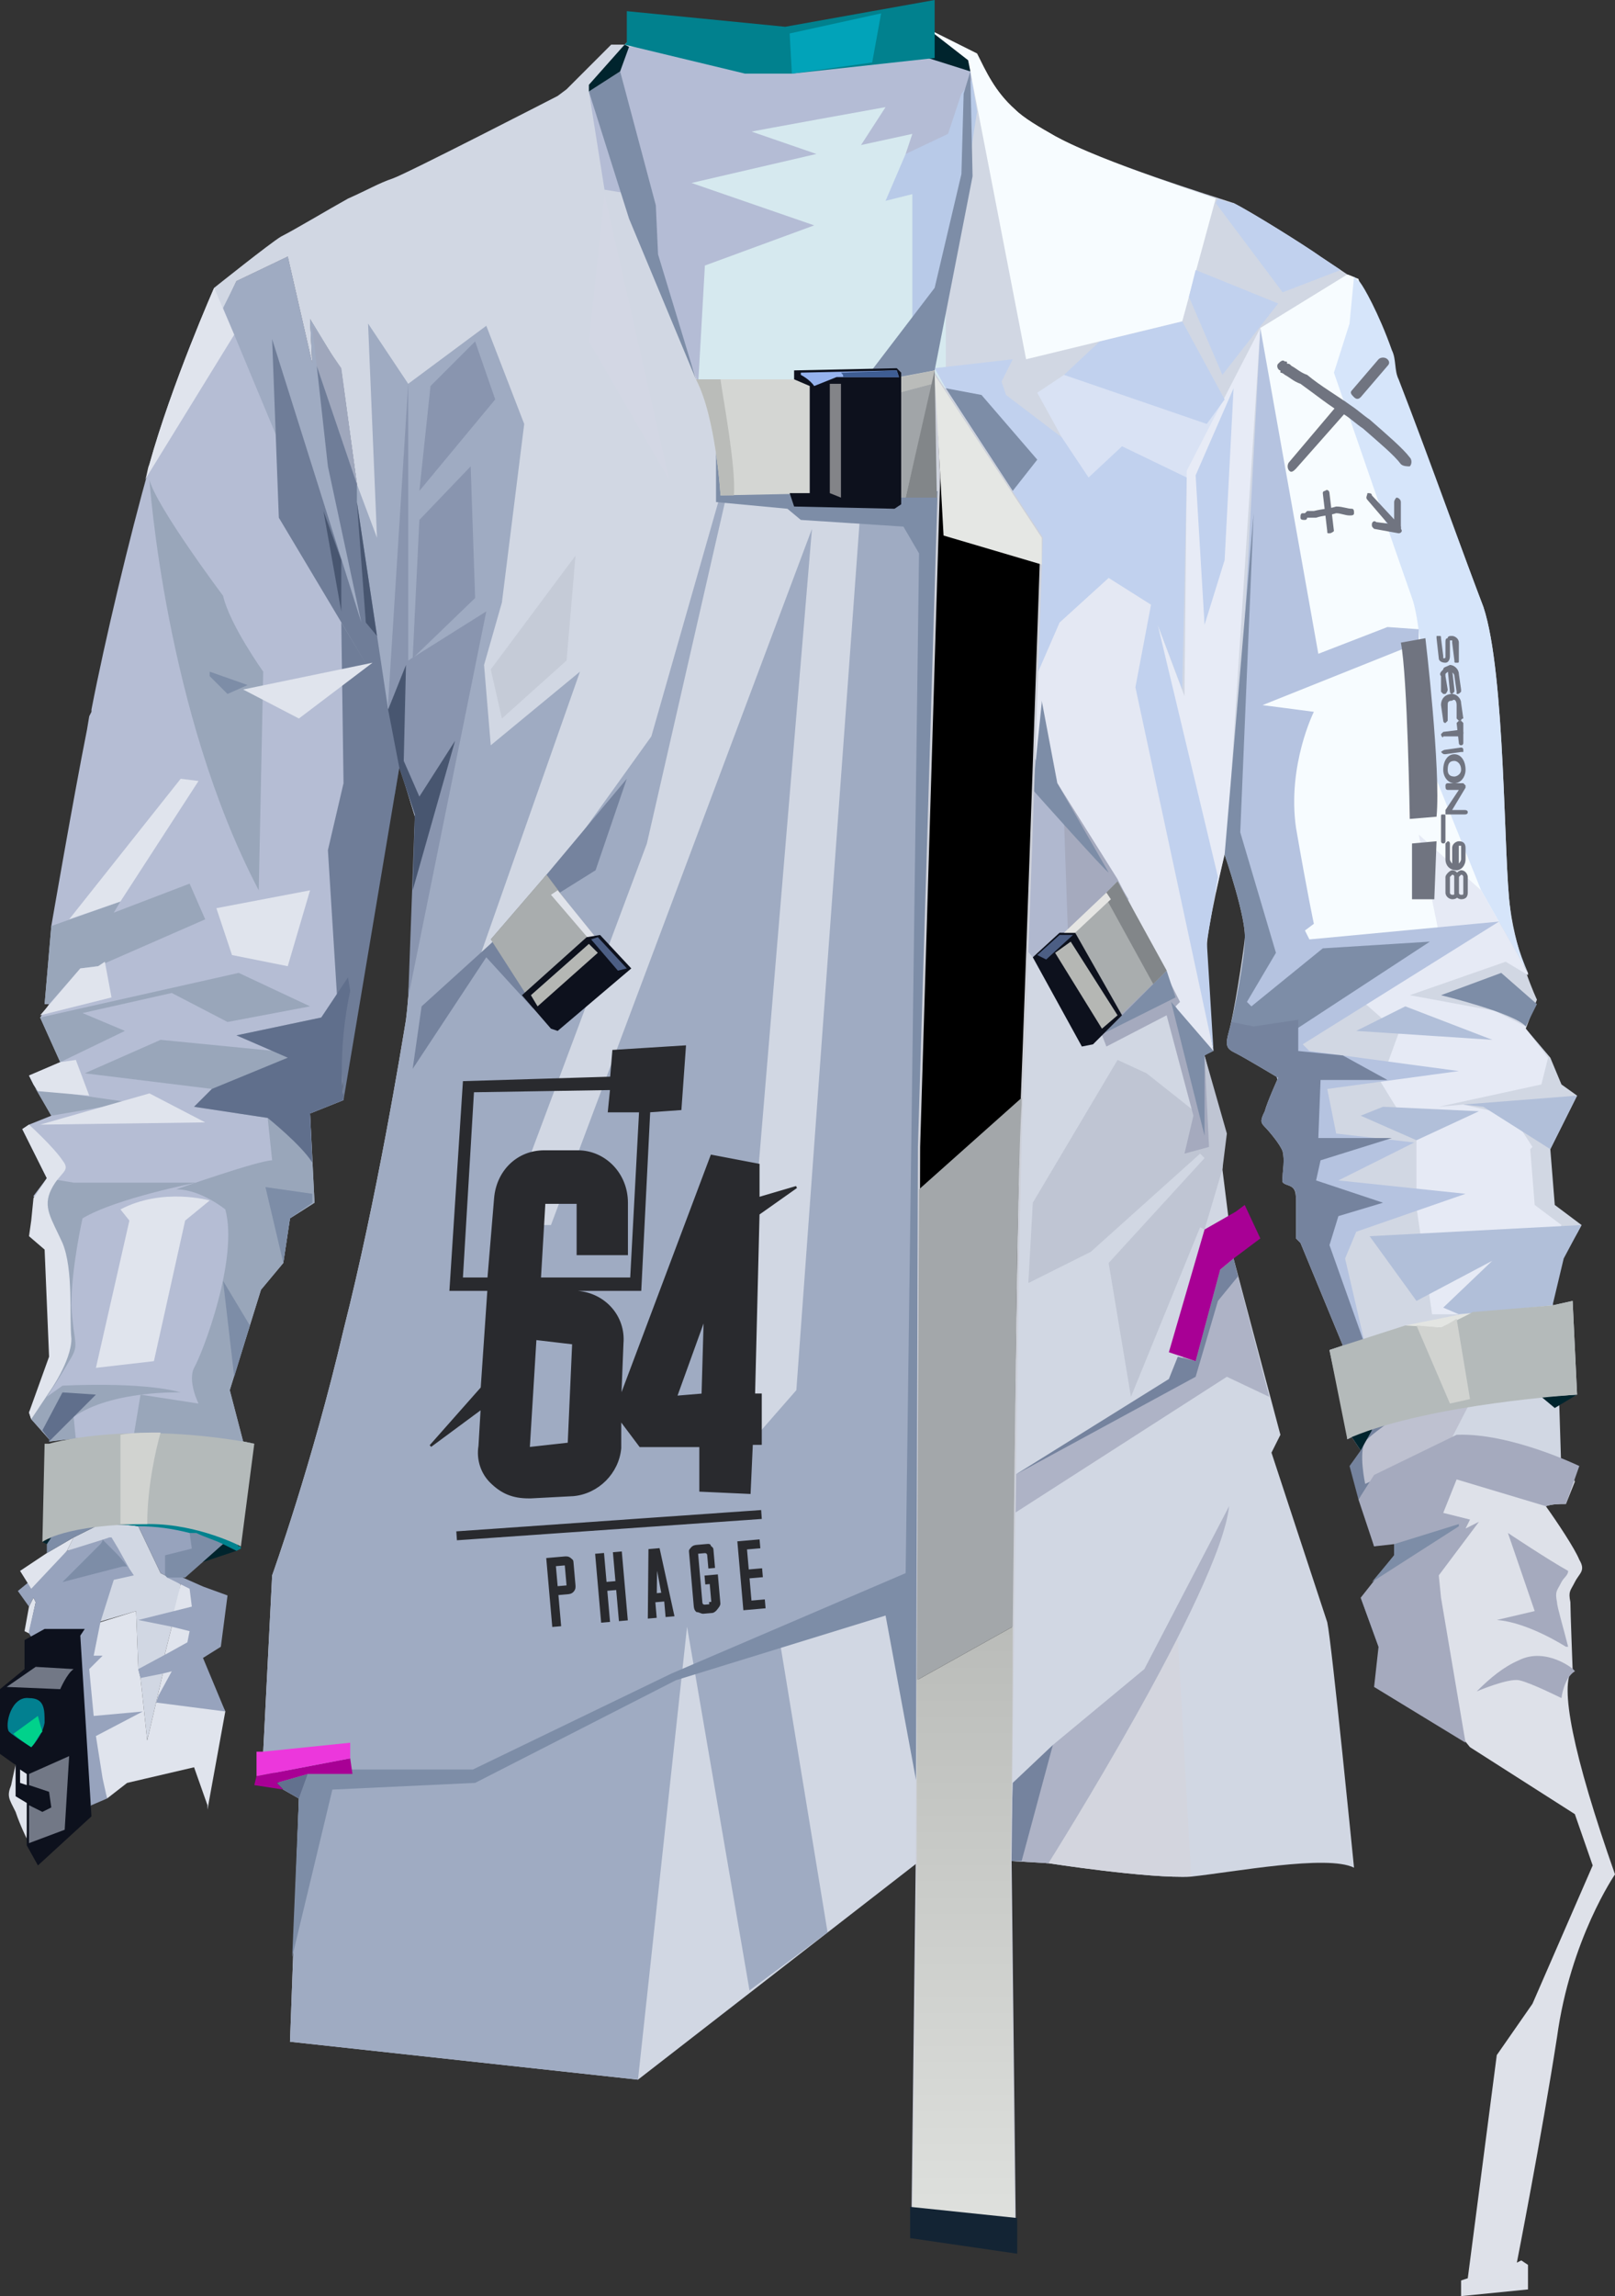 <?xml version="1.0" encoding="UTF-8" standalone="no"?>
<svg
   width="724"
   height="1029"
   viewBox="0 0 724 1029"
   version="1.1"
   id="svg362"
   sodipodi:docname="cb-layer-1027.svg"
   xmlns:inkscape="http://www.inkscape.org/namespaces/inkscape"
   xmlns:sodipodi="http://sodipodi.sourceforge.net/DTD/sodipodi-0.dtd"
   xmlns="http://www.w3.org/2000/svg"
   xmlns:svg="http://www.w3.org/2000/svg">
  <rect x="0" y="0" width="724" height="1029" fill="#333333" stroke="none"/>
  <sodipodi:namedview
     id="namedview364"
     pagecolor="#ffffff"
     bordercolor="#666666"
     borderopacity="1.0"
     inkscape:pageshadow="2"
     inkscape:pageopacity="0.0"
     inkscape:pagecheckerboard="0" />
  <defs
     id="defs7">
    <linearGradient
       x1="1065.82"
       y1="409.375"
       x2="1065.82"
       y2="295.885"
       id="id-82685"
       gradientTransform="scale(0.405,2.467)"
       gradientUnits="userSpaceOnUse">
      <stop
         stop-color="#E0E2DF"
         offset="0%"
         id="stop2" />
      <stop
         stop-color="#BABCB9"
         offset="100%"
         id="stop4" />
    </linearGradient>
  </defs>
  <g
     transform="translate(0,-1)"
     id="id-82686">
    <path
       d="m 699,630 8,-4 -2,-42 -9,2 c 0,0 0,-15 5,-23 3,-4 6,-9 8,-13 l -12,-9 -2,-25 12,-24 -7,-5 -5,-12 -11,-13 5,-13 c 0,0 -9,-19 -12,-41 -3,-21 -2,-105 -12,-135 -11,-29 -52,-140 -55,-145 -1,-2 -3,-3 -6,-4 l -12,-8 C 585,111 561,96 553,92 544,89 495,74 473,62 466,58 459,54 455,50 446,42 442,33 438,25 l -22,-11 -64,17 -71,-11 -1,1 h -6 l -20,20 -4,3 c 0,0 -68,35 -74,37 -6,2 -11,5 -20,9 -9,5 -24,14 -30,17 -5,3 -30,23 -30,23 0,0 -19,43 -29,79 v 1 l 39,-83 23,-11 11,48 -1,-20 14,23 7,51 5,38 v 44 c 0,0 -1,73 -1,112 l -1,3 16,-71 7,23 c 0,0 -1,68 -4,91 -2,12 -13,80 -28,139 -14,60 -32,110 -32,110 l -4,79 9,17 7,4 -4,109 156,17 125,-97 42,-1 17,1 c 0,0 45,7 64,6 19,-2 61,-10 73,-4 0,0 -10,-101 -12,-110 -3,-9 -25,-76 -25,-76 l 4,-8 -21,-79 -5,-40 1,-16 -9,-35 3,-2 c 0,0 -2,-38 -2,-46 0,-9 8,-42 8,-42 0,0 10,29 9,38 -1,9 -5,34 -7,41 -2,7 -1,8 3,10 4,2 19,11 19,11 0,0 -5,11 -6,15 -2,4 -2,5 0,7 2,2 7,8 8,11 1,4 0,9 0,11 0,2 -1,3 2,4 3,1 4,2 4,7 0,4 0,17 0,17 l 2,2 19,46 -6,2 8,37 v 3 l 2,-1 4,6 90,11 z"
       fill="#d1d7e3"
       id="id-82687" />
    <path
       d="m 165,300 v -44 l -5,-38 -7,-51 -14,-23 1,20 -11,-48 -23,11 -39,83 v 0 c -9,32 -20,78 -26,109 v 1 l -1,2 -1,6 c -6,30 -16,88 -16,88 l -3,35 h 2 l -4,6 9,20 -14,6 2,4 8,14 -10,4 -3,2 11,22 -6,8 6,11 -1,7 7,6 v 48 l -14,25 1,3 8,9 v 1 c 9,-1 49,-7 92,1 v 0 l -5,-1 -6,-23 14,-45 10,-12 3,-20 11,-7 -2,-40 15,-6 c 0,0 -3,-25 4,-57 l 1,-3 1,-4 v -2 l 1,-3 2,-8 v -2 l 1,-3 c 0,-39 1,-112 1,-112 z"
       fill="#b5bdd4"
       id="path10" />
    <polygon
       points="107,437 18,457 27,477 56,463 37,455 77,446 102,459 139,452 "
       fill="#99a6ba"
       id="polygon12" />
    <polygon
       points="16,489 23,501 58,495 16,489 "
       fill="#99a6ba"
       id="polygon14" />
    <path
       d="m 424,232 -38,-6 -29,398 -28,32 35,-418 -117,312 h -21 l 64,-171 35,-153 h -3 l -30,105 -33,46 -44,53 45,-128 -40,33 -3,-36 8,-28 10,-80 -17,-44 -35,26 -18,-27 4,96 -9,-24 -7,-51 -14,-23 1,20 -11,-48 -23,11 -6,12 65,156 v -2 c 1,21 4,56 6,88 l 8,-37 7,23 c 0,0 -1,68 -4,91 -2,12 -13,80 -28,139 -14,60 -32,110 -32,110 l -4,79 9,17 7,4 -4,109 156,17 22,-203 28,163 35,-26 -22,-134 65,-27 z"
       fill="#9fabc2"
       id="path16" />
    <polygon
       points="44,434 92,413 85,397 51,410 54,405 23,416 20,451 22,451 36,435 "
       fill="#99a6ba"
       id="polygon18" />
    <path
       d="m 157,443 -13,14 -38,8 17,7 -51,-5 -34,15 57,7 -8,8 33,5 2,19 c -6,0 -43,13 -43,13 11,0 22,9 22,9 6,22 -10,64 -14,71 -3,6 2,16 2,16 l -26,-4 -3,18 c 18,0 36,1 54,4 v 0 l -5,-1 -6,-23 14,-45 10,-12 3,-20 11,-7 -2,-40 15,-6 c 0,0 -3,-22 3,-51 z"
       fill="#99a6ba"
       id="path20" />
    <path
       d="m 34,646 -1,-10 c 17,-12 48,-11 48,-11 -18,-5 -53,-3 -53,-3 l -7,5 c 0,0 6,-9 10,-16 5,-8 2,-7 1,-25 0,-17 5,-39 5,-39 15,-9 51,-16 51,-16 H 33 l -12,-2 -6,9 6,10 -1,7 7,6 v 48 l -14,25 1,3 8,9 v 1 c 2,0 6,-1 12,-1 z"
       fill="#99a6ba"
       id="path22" />
    <path
       d="m 116,400 2,-98 c 0,0 -15,-21 -18,-34 0,0 -30,-40 -33,-52 0,0 7,104 49,184 z"
       fill="#99a6ba"
       id="path24" />
    <path
       d="m 491,783 c -2,3 -17,38 -22,53 h 1 c 0,0 45,7 64,6 l -6,-107 c 0,0 -34,45 -37,48 z"
       fill="#d3d5de"
       id="path26" />
    <polygon
       points="424,42 320,50 304,88 313,173 323,191 424,175 "
       fill="#d6e9ef"
       id="polygon28" />
    <polyline
       points="433 39 406 70 397 91 409 88 409 149 422 132 434 77 438 51 435 33 433 39"
       fill="#b8cae8"
       id="polyline30" />
    <path
       d="m 313,173 3,-53 49,-18 -55,-19 56,-13 c 0,0 -29,-10 -29,-10 -1,0 60,-11 60,-11 l -11,17 23,-5 -3,9 19,-9 6,-18 9,-12 -30,-7 -128,-2 -18,20 7,44 12,2 30,85"
       fill="#b4bcd5"
       id="path32" />
    <polyline
       points="264 154 300 216 271 88 264 154"
       fill="#d3d7e4"
       id="polyline34" />
    <polygon
       points="225,323 220,301 258,250 254,297 "
       fill="#c5cbd7"
       id="polygon36" />
    <polygon
       points="516,317 544,472 534,467 477,367 457,354 456,287 503,246 519,272 "
       fill="#e4e8f3"
       id="polygon38" />
    <polyline
       points="532 215 545 211 548 178 477 169 465 177 476 197 484 226 519 235 532 215"
       fill="#d9e2f4"
       id="polyline40" />
    <polyline
       points="569 627 555 573 547 570 525 622 455 662 455 679 550 618 569 627"
       fill="#aeb3c6"
       id="polyline42" />
    <path
       d="m 453,835 17,1 c 0,0 77,-122 81,-160 l -38,73 -41,34 -11,19 -8,33"
       fill="#aeb3c6"
       id="path44" />
    <polygon
       points="538,501 540,474 550,509 548,525 540,552 538,551 507,627 497,567 540,520 538,518 489,562 461,576 463,540 501,476 514,482 "
       fill="#bfc5d3"
       id="polygon46" />
    <path
       d="m 463,430 -6,-7 6,-83 12,14 31,50 c 0,0 -35,36 -43,26"
       fill="#b0b8cf"
       id="path48" />
    <polygon
       points="540,474 527,452 529,450 501,395 474,352 477,369 479,426 496,470 523,456 535,501 531,518 542,515 "
       fill="#a5aabe"
       id="polygon50" />
    <polygon
       points="519,281 545,401 550,379 565,148 532,212 531,313 "
       fill="#e7ebf6"
       id="polygon52" />
    <polygon
       points="530,310 519,281 546,394 541,423 544,472 509,309 516,272 497,260 475,280 465,303 467,242 454,222 453,197 424,175 419,166 454,162 449,172 451,178 476,197 488,215 503,201 532,215 "
       fill="#c1d1ee"
       id="polygon54" />
    <polygon
       points="477,169 493,154 530,145 549,180 541,191 "
       fill="#c1d1ee"
       id="polygon56" />
    <path
       d="M 545,90 C 528,84 491,72 473,62 466,58 459,54 455,50 446,42 442,33 438,25 l -22,-11 18,14 1,5 25,129 70,-17 z"
       fill="#f7fcff"
       id="path58" />
    <polygon
       points="565,148 564,316 579,430 628,426 672,414 609,126 604,124 "
       fill="#f7fcff"
       id="polygon60" />
    <path
       d="m 685,437 c -4,-9 -7,-19 -8,-29 -3,-21 -2,-105 -12,-135 -7,-18 -24,-66 -38,-102 -2,-4 -1,-9 -3,-13 -6,-17 -13,-29 -14,-30 -1,-1 -2,-2 -3,-3 l -2,21 -7,22 c 0,0 30,87 35,101 5,13 8,74 8,74 l 23,57 z"
       fill="#d6e5fa"
       id="path62" />
    <path
       d="m 687,586 c 0,0 0,-15 5,-23 3,-4 6,-9 8,-13 l -12,-9 -2,-25 1,-1 -9,-14 -22,-5 -11,1 46,-10 3,-12 -10,-13 v -1 0 l -14,-7 -38,-7 43,-15 10,6 v -1 l -21,-37 -28,-25 9,44 -35,30 17,15 -8,22 16,26 v 30 l 7,48 h 12 l 11,11 c 0,0 15,1 32,2 l -1,-19 z"
       fill="#e6eaf5"
       id="path64" />
    <polygon
       points="533,134 548,169 573,137 536,122 "
       fill="#c1d1ee"
       id="polygon66" />
    <path
       d="m 545,92 30,40 26,-10 -9,-6 c -7,-5 -31,-20 -39,-24 -2,0 -4,-1 -7,-2 z"
       fill="#c1d1ee"
       id="path68" />
    <polygon
       points="540,281 536,214 553,175 549,252 "
       fill="#c1d1ee"
       id="polygon70" />
    <path
       d="m 565,148 26,146 31,-12 14,1 v 6 l -70,28 23,3 c 0,0 -12,24 -8,52 5,29 8,43 8,43 l -4,3 2,4 85,-8 -88,55 3,3 67,9 -59,8 4,20 35,4 -34,17 57,6 -49,17 -5,12 10,43 -10,-13 -35,-127 -13,-16 7,-26 -9,-50 z"
       fill="#b5c3e0"
       id="path72" />
    <polygon
       points="495,464 523,436 527,448 "
       fill="#7d8da7"
       id="polygon74" />
    <polygon
       points="540,474 540,510 525,450 544,472 "
       fill="#7d8da7"
       id="polygon76" />
    <polygon
       points="264,42 278,33 294,93 295,115 312,171 282,99 "
       fill="#7d8da7"
       id="polygon78" />
    <polygon
       points="321,226 353,229 359,234 405,237 412,249 406,706 301,751 212,794 157,794 138,796 134,807 131,878 149,803 213,800 303,754 397,725 412,806 417,785 419,794 421,766 438,685 436,268 436,224 321,203 "
       fill="#7d8da7"
       id="polygon80" />
    <polygon
       points="435,33 432,43 431,79 419,130 390,168 395,175 419,167 436,80 "
       fill="#7d8da7"
       id="polygon82" />
    <polygon
       points="454,221 465,207 440,178 424,175 "
       fill="#7d8da7"
       id="polygon84" />
    <path
       d="m 467,315 7,37 c 0,0 23,40 23,40 -1,0 -34,-37 -34,-37 l 4,-39 z"
       fill="#7d8da7"
       id="path86" />
    <polygon
       points="218,275 183,448 186,366 179,345 176,352 174,316 183,173 183,297 "
       fill="#8995af"
       id="polygon88" />
    <polygon
       points="185,296 188,234 211,210 213,269 "
       fill="#8995af"
       id="polygon90" />
    <polygon
       points="213,154 193,174 188,221 222,180 "
       fill="#8995af"
       id="polygon92" />
    <polygon
       points="453,835 454,800 472,783 458,835 "
       fill="#75839e"
       id="polygon94" />
    <polyline
       points="555 573 553 565 547 570 536 611 528 609 524 619 455 662 536 618 546 584 555 573"
       fill="#75839e"
       id="polyline96" />
    <polygon
       points="251,401 239,453 218,430 185,480 189,452 221,423 245,393 281,350 267,391 "
       fill="#75839e"
       id="polygon98" />
    <polygon
       points="186,366 179,345 177,357 162,280 174,319 182,299 181,342 188,358 204,333 185,400 "
       fill="#485670"
       id="polygon100" />
    <polygon
       points="221,423 251,401 245,393 220,422 "
       fill="#83878a"
       id="polygon102" />
    <polygon
       points="130,547 127,567 119,533 140,536 140,540 "
       fill="#7d8da7"
       id="polygon104" />
    <polygon
       points="100,575 105,618 112,595 "
       fill="#7d8da7"
       id="polygon106" />
    <polygon
       points="102,312 94,304 94,302 111,308 "
       fill="#7d8da7"
       id="polygon108" />
    <path
       d="m 129,475 c 0,0 0,-1 -1,-1 1,1 1,1 1,1 z"
       fill="#b6c2d9"
       id="path110" />
    <polyline
       points="140 148 142 165 160 218 153 166 140 147"
       fill="#9fa7bc"
       id="polyline112" />
    <polygon
       points="160,218 142,165 147,210 162,280 122,153 125,233 165,300 155,346 154,352 165,300 153,280 154,352 147,382 154,494 179,345 174,319 160,226 "
       fill="#6f7d98"
       id="polygon114" />
    <polygon
       points="153,275 145,230 153,252 "
       fill="#485670"
       id="polygon116" />
    <polygon
       points="164,280 160,226 169,286 "
       fill="#485670"
       id="polygon118" />
    <path
       d="m 81,711 -6,-4 h -1 v 0 l -2,-1 -10,-21 c -6,-1 -13,-1 -19,0 l -10,5 v 0 l -3,6 15,-3 c 0,-1 1,-1 1,-2 1,1 1,1 2,1 l 4,5 c 1,2 3,4 3,6 l 2,3 -9,2 -4,20 17,-5 1,26 1,4 3,28 7,-30 1,-9 3,-12 1,-3 z"
       fill="#d1d7e3"
       id="path120" />
    <path
       d="m 14,794 v 0 l -8,-8 -2,3 3,3 c 0,0 -1,4 -2,9 -2,5 -1,6 2,12 2,6 5,12 5,12 z"
       fill="#e0e4ed"
       id="path122" />
    <path
       d="m 101,768 -8,44 v -2 0 l -6,-17 -30,7 -9,7 -3,-9 -2,-7 -5,-47 7,-16 16,-5 1,26 1,4 3,28 7,-30 1,-9 3,-12 1,-7 3,-12 10,1 c 0,0 -1,24 -1,28 -1,5 10,26 11,28 z"
       fill="#e0e4ed"
       id="path124" />
    <polygon
       points="13,733 11,732 13,721 15,717 16,719 "
       fill="#e0e4ed"
       id="polygon126" />
    <polygon
       points="40,811 38,803 25,757 23,749 13,733 13,732 16,719 15,717 13,721 13,721 8,714 30,696 46,691 49,690 50,690 53,695 58,704 60,707 51,709 45,728 42,743 46,743 40,749 42,770 64,768 43,779 46,798 48,807 41,810 "
       fill="#97a3bd"
       id="polygon128" />
    <polygon
       points="70,764 71,761 77,750 73,751 63,753 62,749 75,742 84,737 85,732 77,730 62,727 78,723 86,721 85,713 81,711 75,708 74,707 72,706 62,685 62,684 61,683 65,681 66,682 89,686 88,687 88,687 88,688 86,695 86,695 82,708 82,708 91,712 102,716 99,739 91,744 101,768 "
       fill="#97a3bd"
       id="polygon130" />
    <polygon
       points="30,696 14,713 9,705 21,697 33,690 "
       fill="#e0e4ed"
       id="polygon132" />
    <path
       d="m 57,703 h -2 l -27,7 c 0,0 12,-12 17,-17 0,0 1,-1 1,-2 1,1 1,1 2,2 1,1 2,2 4,4 3,3 5,6 5,6 z"
       fill="#7d8da7"
       id="path134" />
    <polygon
       points="43,685 33,690 33,690 21,697 21,693 22,690 22,690 24,682 28,683 44,684 43,685 "
       fill="#7d8da7"
       id="polygon136" />
    <polygon
       points="100,691 100,693 83,708 82,708 75,708 74,707 74,698 86,695 86,695 86,695 85,688 88,687 89,687 97,685 102,683 101,688 "
       fill="#7d8da7"
       id="polygon138" />
    <polygon
       points="19,692 21,693 23,690 "
       fill="#00242d"
       id="polygon140" />
    <path
       d="m 91,701 9,-8 c 0,0 6,1 6,3 v 0 z"
       fill="#00242d"
       id="path142" />
    <path
       d="m 108,695 -2,1 c -2,-1 -4,-2 -6,-3 v 0 c -4,-2 -8,-3 -12,-5 -1,0 -2,0 -3,0 -8,-2 -15,-3 -23,-3 -6,-1 -13,-1 -19,0 v 0 h -1 c -11,1 -14,0 -14,-3 1,-4 16,-11 26,-16 5,-2 9,-4 9,-4 0,0 2,1 5,3 7,4 19,13 29,20 1,1 3,2 4,3 2,2 4,3 6,6 1,0 1,0 1,1 z"
       fill="#00828e"
       id="path144" />
    <path
       d="m 108,694 c 0,0 -19,-10 -41,-10 -38,0 -48,8 -48,8 l 1,-44 h 2 c 0,0 33,-10 87,-1 l 5,1 z"
       fill="#b4baba"
       id="path146" />
    <path
       d="m 54,684 c 4,0 8,0 12,0 0,-17 4,-34 6,-41 -6,0 -13,0 -18,1 z"
       fill="#d1d3d0"
       id="path148" />
    <path
       d="m 36,734 2,-3 H 20 l -9,5 v 13 l -11,9 v 29 l 7,5 v 14 l 5,3 v 16 3 l 5,9 24,-22 z m -24,67 -3,-1 v -6 l 3,2 z"
       fill="#0d111d"
       id="id-82758"
       fill-rule="nonzero" />
    <path
       d="m 27,758 c 0,0 3,-7 6,-9 l -17,-1 -13,9 z"
       fill="#727886"
       id="path151" />
    <polygon
       points="31,788 29,821 13,827 13,810 19,813 23,811 22,804 13,801 13,796 "
       fill="#727886"
       id="polygon153" />
    <path
       d="m 14,784 c 0,0 5,-5 6,-11 0,-6 0,-11 -7,-11 -8,-1 -11,12 -9,15 2,2 10,7 10,7 z"
       fill="#028090"
       id="path155" />
    <path
       d="m 17,770 -11,8 c 2,2 5,4 8,6 2,-2 3,-5 5,-7 -1,-3 -2,-7 -2,-7 z"
       fill="#00d28b"
       id="path157" />
    <path
       d="m 32,601 c -1,-10 1,-31 -4,-43 -5,-11 -9,-16 -5,-24 4,-8 9,-8 5,-13 -4,-6 -15,-16 -15,-16 l -3,2 11,22 -6,9 -1,10 -1,7 7,6 2,48 -9,25 1,3 8,-12 c 0,0 10,-14 10,-24 z"
       fill="#e0e4ed"
       id="path159" />
    <polygon
       points="67,491 18,505 92,504 "
       fill="#e0e4ed"
       id="polygon161" />
    <polygon
       points="13,483 15,487 17,490 40,492 34,476 27,477 "
       fill="#e0e4ed"
       id="polygon163" />
    <polygon
       points="129,434 139,400 97,408 104,429 "
       fill="#e0e4ed"
       id="polygon165" />
    <polygon
       points="81,350 31,413 54,405 89,351 "
       fill="#e0e4ed"
       id="polygon167" />
    <polygon
       points="47,432 50,448 18,456 36,435 44,434 "
       fill="#e0e4ed"
       id="polygon169" />
    <path
       d="m 54,543 4,5 -15,66 26,-3 14,-63 11,-9 c 0,0 -21,-6 -40,4 z"
       fill="#e0e4ed"
       id="path171" />
    <polygon
       points="167,298 109,310 134,323 "
       fill="#e0e4ed"
       id="polygon173" />
    <path
       d="m 65,216 40,-65 -9,-21 c 0,0 -19,43 -29,79 -1,2 -1,5 -2,7 z"
       fill="#e0e4ed"
       id="path175" />
    <path
       d="m 156,439 -12,18 -38,8 23,10 -34,14 -8,8 33,5 c 0,0 15,12 20,20 l -1,-22 15,-6 c 0,0 -3,-21 3,-49 z"
       fill="#606f8c"
       id="path177" />
    <polygon
       points="19,642 22,646 22,647 43,626 28,625 "
       fill="#606f8c"
       id="polygon179" />
    <path
       d="m 646,447 c 0,0 33,8 38,14 l 5,-10 -16,-14 z"
       fill="#7d8da7"
       id="path181" />
    <path
       d="m 561,452 -2,-2 13,-22 -16,-54 6,-143 -13,153 c 0,0 10,29 9,38 0,9 -5,34 -7,41 -2,7 -1,8 3,10 1,0 3,2 6,3 l 81,-53 -48,3 z"
       fill="#7d8da7"
       id="path183" />
    <path
       d="m 630,595 30,-6 c 0,0 3,4 2,4 0,1 -30,8 -30,8 l -2,-6"
       fill="#e3e5e2"
       id="path185" />
    <polygon
       points="696,586 654,590 647,587 669,566 635,584 614,555 709,550 701,565 "
       fill="#b1bfd9"
       id="polygon187" />
    <polygon
       points="707,492 695,516 665,497 656,496 "
       fill="#b1bfd9"
       id="polygon189" />
    <polygon
       points="610,501 620,497 663,499 635,512 "
       fill="#b1bfd9"
       id="polygon191" />
    <polygon
       points="630,452 608,463 669,467 "
       fill="#b1bfd9"
       id="polygon193" />
    <polygon
       points="610,717 639,732 618,739 "
       fill="#75839e"
       id="polygon195" />
    <polygon
       points="616,694 613,683 627,673 627,690 "
       fill="#75839e"
       id="polygon197" />
    <path
       d="m 638,625 c -11,1 -26,4 -29,4 -1,0 -4,5 -6,9 l 1,5 v 3 l 2,-1 4,6 -5,7 4,15 6,-8 5,-14 41,-22 c 0,0 -11,-5 -23,-4 z"
       fill="#75839e"
       id="path199" />
    <path
       d="m 562,461 -10,-2 c 0,2 -1,3 -1,4 -2,7 -1,8 3,10 4,2 19,11 19,11 0,0 -5,11 -6,15 -2,4 -2,5 0,7 2,2 7,8 8,11 1,3 0,9 0,11 0,2 -1,3 2,4 3,1 4,2 4,6 0,5 0,18 0,18 l 2,2 19,46 -5,2 15,-2 -16,-45 4,-13 20,-6 -30,-10 2,-9 32,-10 h -33 l 1,-26 h 30 l -20,-11 -20,-2 v -14 z"
       fill="#75839e"
       id="path201" />
    <path
       d="m 665,618 -16,31 -37,17 c 0,0 -3,-14 0,-19 3,-4 27,-20 27,-20 z"
       fill="#bec1d0"
       id="path203" />
    <path
       d="m 682,1014 -2,1 c 0,0 11,-56 18,-101 6,-44 26,-73 26,-73 -19,-54 -25,-85 -19,-92 0,0 -1,-26 -1,-30 -1,-5 0,-5 2,-9 2,-4 5,-5 2,-10 -2,-5 -10,-17 -15,-24 3,-1 6,-1 9,-1 l 4,-10 -1,-3 -58,-13 -19,97 31,38 47,30 8,23 -27,62 -16,23 -13,100 -3,1 v 7 l 30,-3 v -11 z"
       fill="#dee1e9"
       id="path205" />
    <path
       d="m 702,739 h 1 c -2,-8 -5,-18 -5,-20 -1,-5 0,-5 2,-9 1,-2 3,-3 3,-5 -9,-5 -27,-17 -27,-17 l 12,35 -17,4 c 14,1 31,12 31,12 z"
       fill="#a5aabe"
       id="path207" />
    <path
       d="m 705,749 h 1 z"
       fill="#a5aabe"
       id="path209" />
    <path
       d="M 706,749 Z"
       fill="#a5aabe"
       id="path211" />
    <path
       d="M 706,749 Z"
       fill="#a5aabe"
       id="path213" />
    <path
       d="M 705,749 Z"
       fill="#a5aabe"
       id="path215" />
    <path
       d="m 681,745 c -7,3 -13,8 -19,14 0,0 14,-6 19,-5 5,1 19,8 19,8 0,0 1,-9 6,-12 0,-1 -13,-11 -25,-5 z"
       fill="#a5aabe"
       id="path217" />
    <path
       d="M 705,749 Z"
       fill="#a5aabe"
       id="path219" />
    <path
       d="M 707,748 Z"
       fill="#a5aabe"
       id="path221" />
    <path
       d="m 706,748 h 1 z"
       fill="#a5aabe"
       id="path223" />
    <path
       d="M 707,748 Z"
       fill="#a5aabe"
       id="path225" />
    <path
       d="m 706,749 v -1 z"
       fill="#a5aabe"
       id="path227" />
    <path
       d="m 646,717 -1,-10 18,-24 -6,3 2,-4 -12,-3 6,-15 40,12 c 3,-1 6,-1 9,-1 l 6,-17 c 0,0 -31,-15 -55,-14 l -37,18 -7,11 7,21 9,-1 v 5 l -15,19 8,22 -2,18 41,25 z"
       fill="#a5aabe"
       id="path229" />
    <polygon
       points="625,698 615,710 654,685 654,684 625,693 "
       fill="#7d8da7"
       id="polygon231" />
    <polygon
       points="615,637 605,639 606,645 610,651 615,642 "
       fill="#00242d"
       id="polygon233" />
    <polygon
       points="697,632 707,626 691,627 "
       fill="#00242d"
       id="polygon235" />
    <path
       d="m 707,626 c 0,0 -65,4 -101,19 l -2,1 -8,-40 6,-2 28,-9 16,1 c 0,0 15,-7 14,-7 0,0 36,-3 36,-3 l 9,-2 z"
       fill="#b4baba"
       id="path237" />
    <path
       d="m 635,595 15,35 9,-2 -6,-36 c -3,2 -7,4 -7,4 z"
       fill="#d1d3d0"
       id="path239" />
    <g
       transform="translate(572,161)"
       fill="#707480"
       id="id-82804"
       fill-rule="nonzero">
      <path
         d="m 38,18 c -1,1 -2,1 -3,0 -1,-1 -2,-2 -1,-3 L 46,1 c 1,-1 3,-1 4,0 1,1 1,2 0,3 z"
         id="path241" />
      <path
         d="M 2,6 C 1,6 0,4 1,3 2,2 3,1 4,2 c 1,0 1,0 1,1 1,0 1,0 2,1 2,1 4,3 7,4 6,5 13,9 20,14 3,2 5,4 8,6 8,7 15,13 18,17 1,1 1,3 0,4 -1,0 -3,0 -4,-1 C 53,44 47,39 39,32 36,30 34,28 31,26 24,22 18,17 11,12 8,11 6,9 4,8 4,8 3,7 2,7 2,7 2,6 2,6 Z"
         id="path243" />
      <path
         d="m 28,21 c 1,-1 2,-2 3,-1 1,1 2,3 1,4 L 9,50 C 8,51 7,52 6,51 5,50 5,48 6,47 Z"
         id="path245" />
      <path
         d="m 21,61 c 0,-1 1,-1 1,-1 1,-1 2,0 2,1 l 2,17 c 0,0 -1,1 -2,1 -1,0 -1,0 -1,-1 z"
         id="path247" />
      <path
         d="m 13,73 c -1,0 -2,0 -2,-1 0,-1 0,-2 1,-2 0,0 0,0 1,0 0,0 0,0 1,-1 1,0 2,0 3,0 4,-1 7,-1 10,-2 3,0 5,1 7,1 1,0 1,1 1,2 0,1 -1,1 -2,1 -2,0 -4,-1 -6,-1 -3,1 -6,1 -9,2 -1,0 -3,0 -4,0 0,0 0,1 -1,1 0,0 0,0 0,0 z"
         id="path249" />
      <path
         d="m 41,64 c -1,-1 0,-2 0,-3 1,0 2,0 2,1 l 13,14 c 0,0 0,1 0,2 -1,0 -2,0 -3,0 z"
         id="path251" />
      <path
         d="m 53,65 c 0,-1 1,-2 1,-2 1,0 2,1 2,2 v 12 c 1,1 0,2 -1,2 L 44,77 c -1,-1 -1,-1 -1,-2 0,-1 1,-2 2,-1 l 8,1 z"
         id="path253" />
    </g>
    <g
       transform="translate(627,285)"
       fill="#707480"
       id="id-82812">
      <path
         d="m 26,13 c -1,0 -1,0 -1,-1 L 24,4 c 0,-1 0,-1 0,-1 0,0 -1,0 -1,0 0,1 0,1 0,1 v 6 c 0,2 -1,3 -2,3 -2,0 -3,-1 -3,-2 L 17,2 c 0,0 0,-1 0,-1 1,0 1,0 1,0 1,0 1,0 1,1 l 1,8 c 0,1 0,1 0,1 1,0 1,0 1,-1 V 4 c 0,-1 0,-2 1,-2 0,-1 1,-1 2,-1 1,0 3,1 3,3 v 8 c 0,1 0,1 -1,1 z"
         id="path256" />
      <path
         d="m 20,27 c 0,0 -1,-1 -1,-1 v -7 c -1,-1 0,-2 1,-3 0,-1 1,-1 3,-2 2,0 4,2 4,4 l 1,7 c 0,1 0,1 0,1 -1,1 -1,1 -2,1 0,-1 0,-1 0,-1 l -1,-7 c 0,-1 -1,-2 -2,-2 -1,0 -1,0 -2,1 0,0 0,1 0,1 l 1,6 c 0,1 -1,2 -1,2 z"
         id="path258" />
      <path
         d="m 24,27 c -1,0 -1,-1 -1,-1 L 22,16 c 0,-1 0,-1 0,-1 0,0 0,0 1,-1 0,0 0,1 0,1 1,0 1,0 1,1 l 1,9 c 0,1 0,1 0,1 0,0 -1,1 -1,1 z"
         id="path260" />
      <path
         d="m 21,40 c -1,0 -1,-1 -1,-1 l -1,-7 c 0,-3 2,-5 5,-5 2,0 4,2 4,4 l 1,7 c 0,0 -1,0 -1,1 0,0 -1,0 -1,0 0,0 -1,-1 -1,-1 v -6 c 0,-2 -1,-3 -2,-2 -2,0 -2,1 -2,2 v 7 c 0,0 -1,1 -1,1 z"
         id="path262" />
      <path
         d="m 28,50 c -1,0 -1,-1 -1,-1 l -1,-9 c 0,0 1,-1 1,-1 0,0 1,0 1,0 0,0 1,1 1,1 v 9 c 0,0 0,1 -1,1 z"
         id="path264" />
      <path
         d="m 20,46 c 0,1 -1,0 -1,-1 0,0 1,-1 1,-1 l 8,-1 c 0,0 0,0 1,1 0,0 0,0 0,1 0,0 -1,0 -1,1 z"
         id="path266" />
      <path
         d="m 21,54 c -1,0 -1,0 -2,-1 0,0 1,-1 2,-1 l 7,-1 c 0,0 1,0 1,1 0,0 0,0 0,1 0,0 0,0 -1,0 z"
         id="path268" />
      <path
         d="m 25,67 c -3,0 -5,-3 -5,-6 0,-4 2,-7 5,-7 3,0 5,3 5,7 0,3 -2,6 -5,6 z m 0,-10 c -2,0 -3,1 -3,4 0,2 1,3 3,3 1,0 3,-1 3,-3 0,-3 -2,-4 -3,-4 z"
         id="path270"
         fill-rule="nonzero" />
      <path
         d="m 29,81 h -7 c 0,0 -1,0 -1,0 0,-1 0,-1 0,-2 l 6,-9 h -5 c -1,0 -1,-1 -1,-2 0,0 0,-1 1,-1 h 7 c 0,0 1,1 1,1 0,0 0,1 0,1 l -6,10 h 5 c 1,0 2,0 2,1 0,1 -1,1 -2,1 z"
         id="path272" />
      <path
         d="m 20,94 c -1,0 -1,-1 -1,-1 V 82 c 0,-1 0,-1 1,-1 1,0 1,0 1,1 v 11 c 0,0 0,1 -1,1 z"
         id="path274" />
      <path
         d="m 26,106 c -3,0 -5,-2 -5,-5 v -7 c 0,0 1,-1 1,-1 1,0 1,1 1,1 v 7 c 0,1 1,2 1,2 v -7 c 0,-2 2,-3 3,-3 2,0 3,1 3,3 v 5 c 0,3 -2,5 -4,5 z m 1,-11 c 0,0 0,0 0,0 0,1 0,1 0,1 v 7 c 0,0 1,-1 1,-2 v -5 c 0,0 0,0 0,-1 -1,0 -1,0 -1,0 z"
         id="path276"
         fill-rule="nonzero" />
      <path
         d="m 24,119 c -1,0 -3,-1 -3,-3 v -7 c 0,-1 2,-3 3,-3 2,0 3,2 3,3 v 7 c 0,2 -1,3 -3,3 z m 0,-11 c 0,0 -1,1 -1,1 v 7 c 0,1 1,1 1,1 1,0 1,0 1,-1 v -7 c 0,0 0,-1 -1,-1 z"
         id="path278"
         fill-rule="nonzero" />
      <path
         d="m 28,119 c -1,0 -3,-1 -3,-3 v -7 c 0,-1 2,-3 3,-3 2,0 3,2 3,3 v 7 c 0,2 -1,3 -3,3 z m 0,-11 c 0,0 -1,1 -1,1 v 7 c 0,1 1,1 1,1 1,0 1,0 1,-1 v -7 c 0,0 0,-1 -1,-1 z"
         id="path280"
         fill-rule="nonzero" />
      <path
         d="M 1,4 12,2 c 0,0 7,59 5,80 L 5,83 C 5,83 4,19 1,4 Z"
         id="path282" />
      <polygon
         points="16,119 6,119 6,94 17,93 "
         id="polygon284" />
    </g>
    <path
       d="m 467,242 -48,-73 2,46 -9,300 -1,321 -2,167 46,7 -2,-175 c 0,0 3,-290 5,-339 2,-49 9,-254 9,-254 z"
       fill="#cdd0d9"
       id="path287" />
    <path
       d="m 467,242 -48,-73 2,46 -9,300 -1,321 -2,167 46,7 -2,-175 c 0,0 3,-290 5,-339 2,-49 9,-254 9,-254 z"
       stroke="#cdd0d9"
       id="path289" />
    <path
       d="m 411,754 43,-24 c 1,-88 2,-204 4,-234 0,-1 0,-2 0,-3 l -46,41 z"
       fill="#a3a7aa"
       id="path291" />
    <path
       d="m 454,730 v 0 l -43,24 v 82 l -2,167 46,7 -2,-175 c 0,0 1,-46 1,-105 z"
       fill="url(#id-82685)"
       id="path293"
       style="fill:url(#id-82685)" />
    <polygon
       points="456,995 456,1011 408,1004 408,990 "
       fill="#132434"
       id="polygon295" />
    <polyline
       points="280 21 282 22 278 33 264 42 264 39 280 21"
       fill="#00242d"
       id="polyline297" />
    <polygon
       points="416,14 416,27 435,33 434,28 "
       fill="#00242d"
       id="polygon299" />
    <polygon
       points="419,1 352,13 281,6 281,20 280,21 334,34 355,34 419,27 419,14 "
       fill="#01818e"
       id="polygon301" />
    <polygon
       points="355,34 354,16 395,7 391,29 "
       fill="#01a3b9"
       id="polygon303" />
    <path
       d="m 419,167 1,57 h -43 l -5,-2 -49,1 c 0,0 -2,-35 -11,-52 h 51 l 40,-1 z"
       fill="#d4d6d3"
       id="path305" />
    <polygon
       points="418,173 419,167 404,170 403,177 "
       fill="#babcba"
       id="polygon307" />
    <polyline
       points="418 173 403 177 403 224 406 224 418 173"
       fill="#a1a5a8"
       id="polyline309" />
    <polygon
       points="406,224 420,224 419,167 "
       fill="#828689"
       id="polygon311" />
    <path
       d="m 323,223 h 6 c 1,-13 -5,-44 -6,-52 h -11 c 9,17 11,52 11,52 z"
       fill="#babcb9"
       id="path313" />
    <polygon
       points="419,169 467,242 467,254 423,241 "
       fill="#e5e7e4"
       id="polygon315" />
    <polygon
       points="404,227 401,229 356,228 354,222 363,222 363,174 356,171 356,167 402,166 404,168 "
       fill="#0d111d"
       id="polygon317" />
    <polygon
       points="377,224 372,222 372,173 377,173 "
       fill="#838488"
       id="polygon319" />
    <path
       d="m 365,174 10,-4 h 28 l -1,-3 -43,1 v 1 c 0,0 4,2 6,5 z"
       fill="#96b3ee"
       id="path321" />
    <path
       d="m 402,167 -25,1 c 1,1 1,1 1,2 h 25 z"
       fill="#3e5d93"
       id="path323" />
    <polygon
       points="238,450 220,422 245,393 269,425 "
       fill="#a9adae"
       id="polygon325" />
    <polyline
       points="267 421 250 400 247 402 265 423 267 421"
       fill="#e0e3ea"
       id="polyline327" />
    <polygon
       points="250,463 247,462 234,447 263,421 269,420 283,435 "
       fill="#0d111d"
       id="polygon329" />
    <polygon
       points="241,452 238,447 264,424 268,428 "
       fill="#b5b7b4"
       id="polygon331" />
    <polygon
       points="281,435 268,421 265,422 277,436 "
       fill="#4c5e84"
       id="polygon333" />
    <polygon
       points="127,803 134,807 138,796 124,800 "
       fill="#62718e"
       id="polygon335" />
    <polygon
       points="547,570 536,611 524,607 540,552 554,544 558,541 565,556 553,565 "
       fill="#a80095"
       id="polygon337" />
    <polygon
       points="115,797 114,801 127,803 124,800 138,796 158,796 157,789 "
       fill="#a80095"
       id="polygon339" />
    <polygon
       points="118,786 115,786 115,797 157,789 157,782 "
       fill="#ec37dc"
       id="polygon341" />
    <polygon
       points="501,457 477,420 501,396 523,436 "
       fill="#a9adae"
       id="polygon343" />
    <polygon
       points="501,457 477,420 501,396 523,436 "
       fill="#a9adae"
       id="polygon345" />
    <polygon
       points="490,469 485,470 463,430 475,419 482,419 503,456 "
       fill="#0d111d"
       id="polygon347" />
    <polygon
       points="501,456 494,462 473,428 480,423 "
       fill="#b5b7b4"
       id="polygon349" />
    <polygon
       points="481,420 475,420 465,429 469,431 "
       fill="#4c5e84"
       id="polygon351" />
    <polygon
       points="523,436 501,396 495,402 517,442 "
       fill="#828689"
       id="polygon353" />
    <polyline
       points="482 419 498 404 496 401 477 419 482 419"
       fill="#e5e5e3"
       id="polyline355" />
    <path
       d="m 338,626 2,-81 17,-12 -17,5 v -15 l -21,-4 -41,109 1,-25 c 1,-12 -8,-22 -20,-23 l -15,-1 h 43 l 4,-80 14,-1 2,-28 -32,2 -1,12 -66,2 -6,93 h 17 l -3,44 -23,26 23,-17 -1,17 c -1,6 1,12 5,16 5,5 10,7 17,7 0,0 0,0 1,0 l 19,-1 c 11,-1 20,-10 21,-21 v -13 l 9,12 h 27 v 20 l 22,1 1,-22 h 4 v -22 z m -116,-88 -3,36 h -12 l 5,-84 62,-1 -1,10 h 14 l -4,75 h -41 l 2,-34 h 15 v 23 h 22 v -23 c 0,-13 -10,-23 -22,-23 h -15 c -12,0 -21,9 -22,21 z m 33,110 -18,2 3,-49 17,2 z m 60,-22 -12,1 13,-36 z"
       stroke="#292a2e"
       fill="#292a2e"
       id="path357"
       fill-rule="nonzero" />
    <polygon
       points="341,686 205,686 205,683 341,683 "
       transform="rotate(-4,273,684)"
       stroke="#292a2e"
       fill="#292a2e"
       id="id-82864" />
    <path
       d="m 254,712 h -4 v 14 h -4 v -31 h 8 c 1,0 2,0 3,1 1,1 1,1 1,2 v 10 c 0,1 0,2 -1,3 -1,1 -2,1 -3,1 z m -1,-13 h -3 v 9 h 3 c 0,0 1,0 1,0 0,0 0,-1 0,-1 v -7 c 0,-1 0,-1 0,-1 0,0 -1,0 -1,0 z m 23,27 v -14 h -4 v 14 h -4 v -31 h 4 v 13 h 4 v -13 h 4 v 31 z m 13,0 3,-31 h 5 l 4,31 h -4 v -7 h -4 v 7 z m 6,-21 -1,10 h 2 z m 21,8 v -4 h 6 v 13 c 0,1 -1,2 -2,3 0,0 -1,1 -2,1 h -4 c -1,0 -2,-1 -3,-1 -1,-1 -1,-2 -1,-3 v -24 c 0,-1 0,-1 1,-2 1,-1 2,-1 3,-1 h 4 c 1,0 2,0 2,1 1,1 1,1 1,2 v 8 h -3 v -6 c 0,-1 -1,-1 -1,-1 0,0 0,0 0,0 h -2 c 0,0 -1,0 -1,0 0,0 0,0 0,1 v 21 c 0,0 0,0 0,0 0,1 1,1 1,1 h 2 c 0,0 0,0 0,-1 0,0 1,0 1,0 v -8 z m 16,13 v -31 h 10 v 4 h -6 v 9 h 6 v 4 h -6 v 10 h 6 v 4 z"
       transform="rotate(-5,294,710)"
       fill="#292a2e"
       id="id-82865" />
  </g>
</svg>
